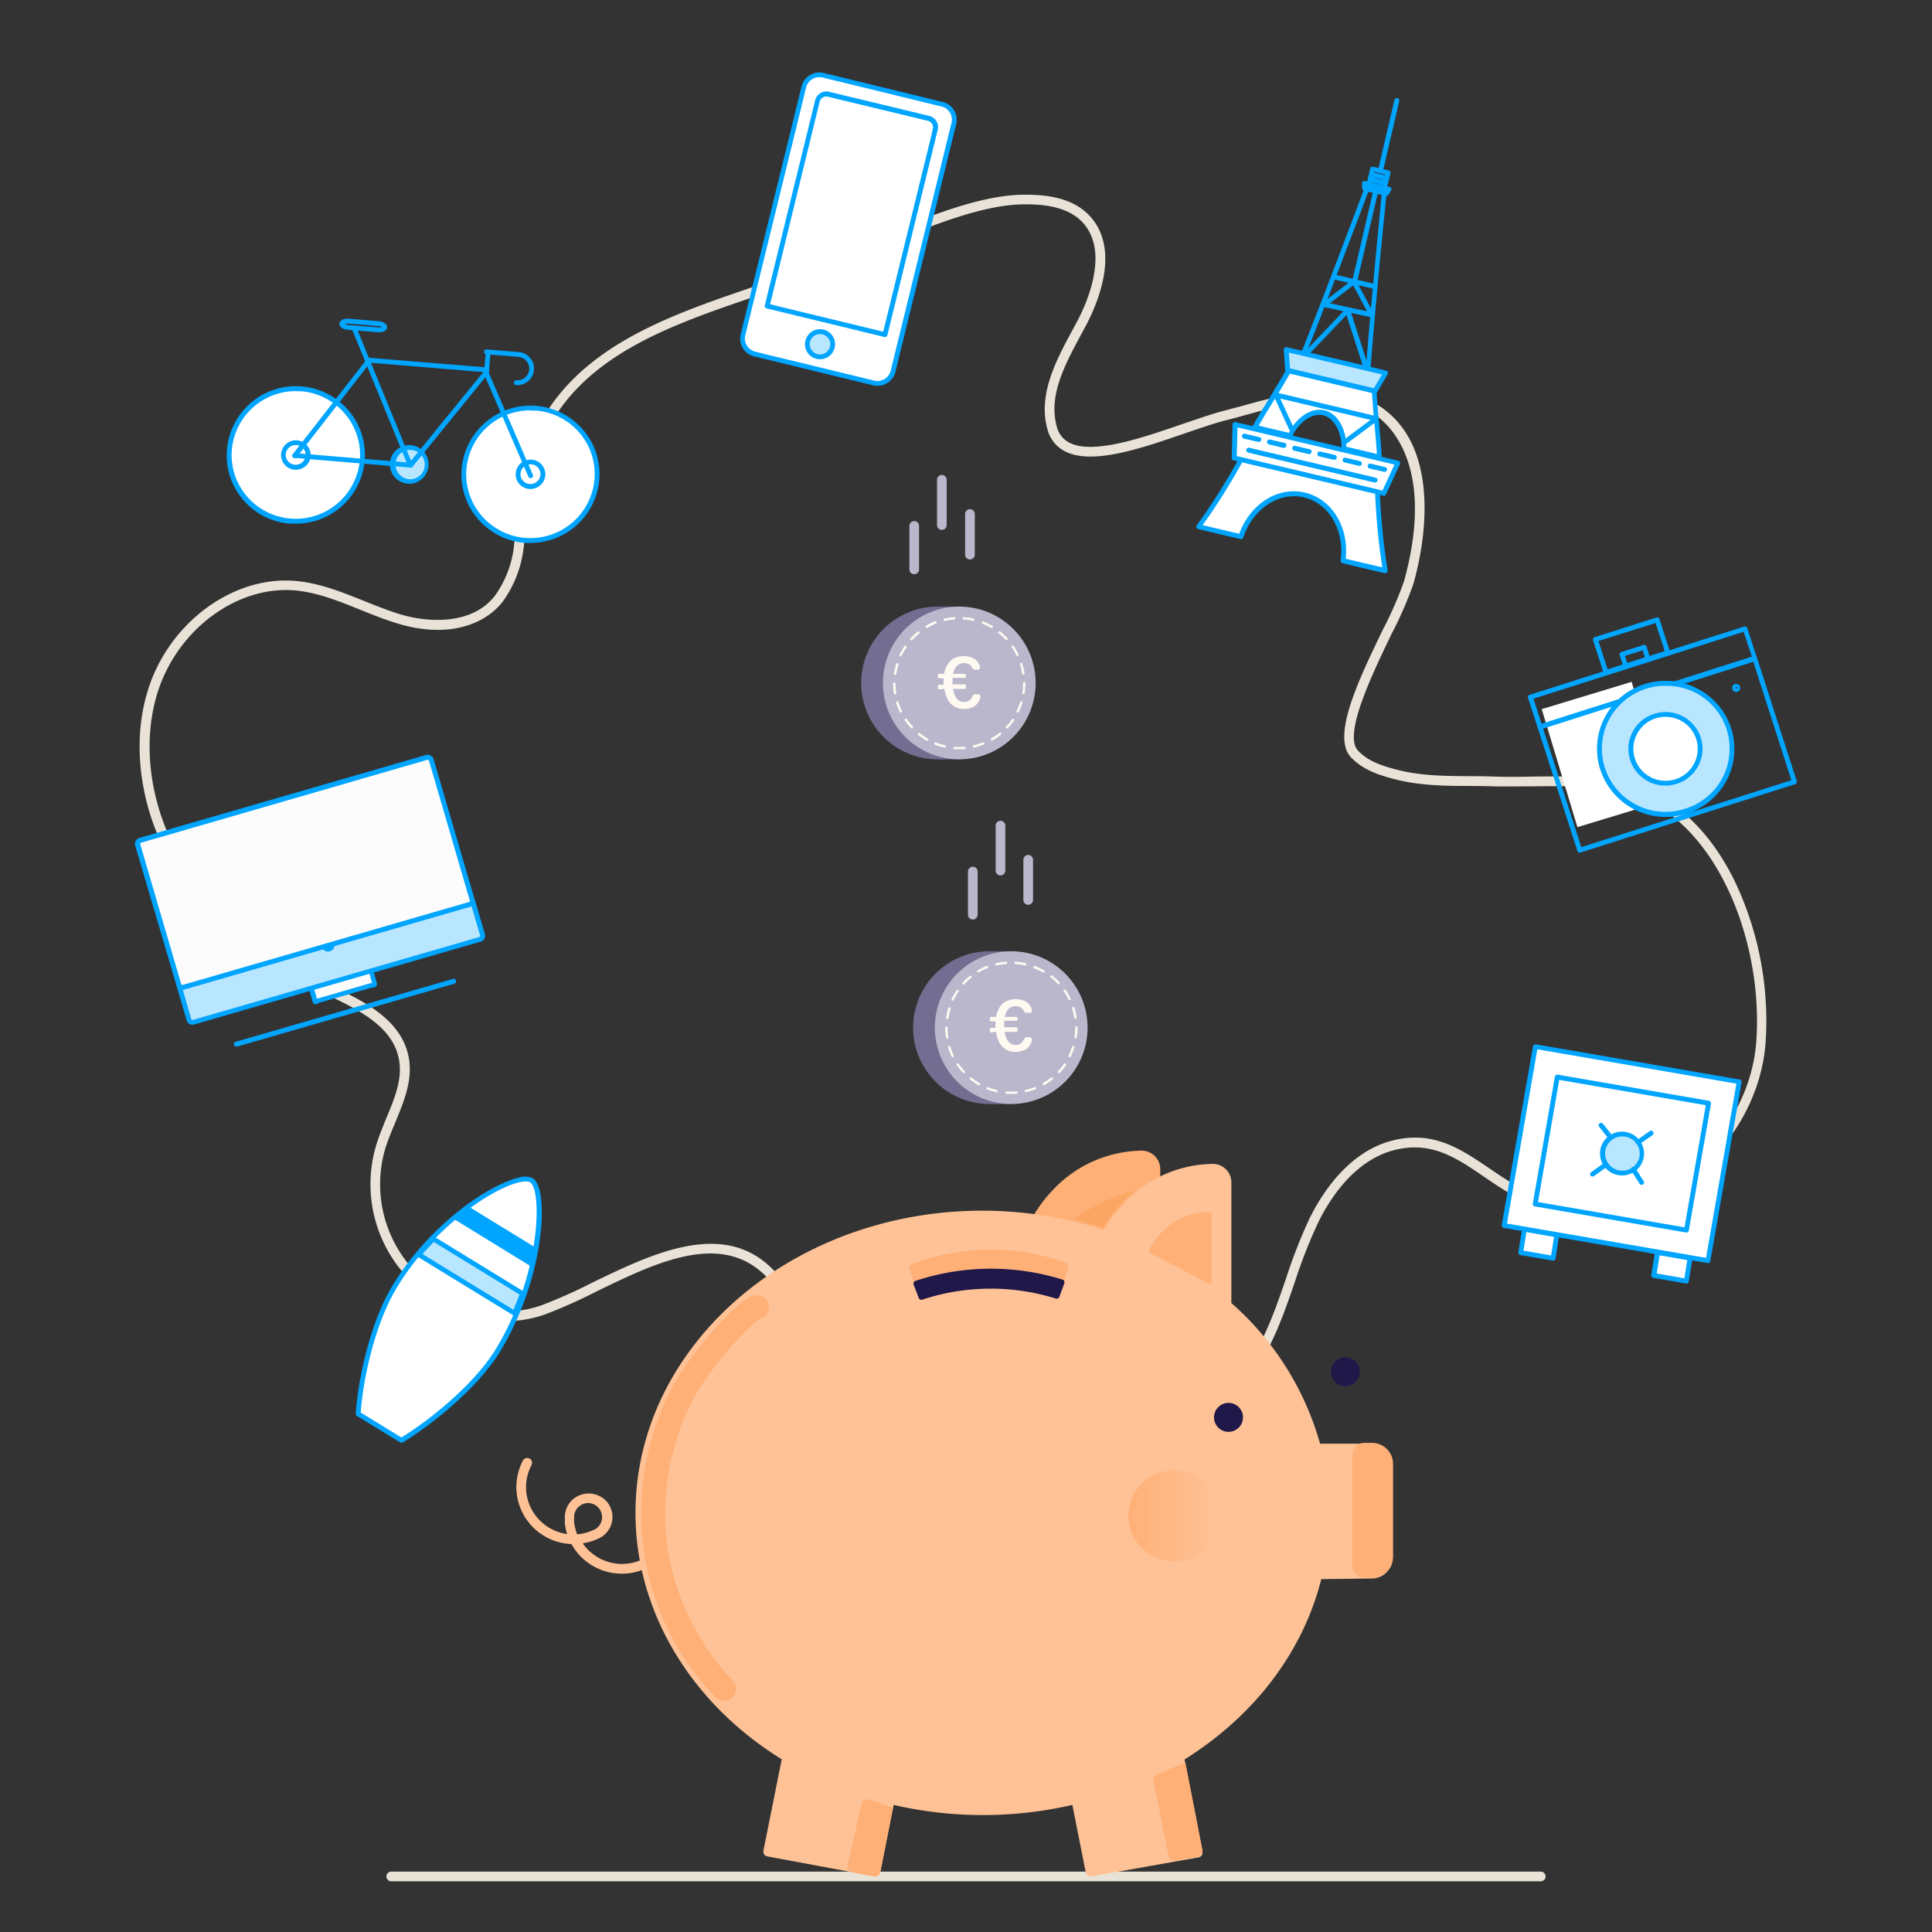 <svg xmlns="http://www.w3.org/2000/svg" xmlns:xlink="http://www.w3.org/1999/xlink" viewBox="0 0 400 400"><rect x="0" y="0" width="400" height="400" fill="#333333" stroke="none"/><defs><style>.cls-1,.cls-2{fill:none;}.cls-2,.cls-3,.cls-4{clip-rule:evenodd;}.cls-3,.cls-49,.cls-52{fill:#fca664;}.cls-4,.cls-54,.cls-7{fill:#ffddba;}.cls-5{clip-path:url(#clip-path);}.cls-6{clip-path:url(#clip-path-2);}.cls-8{fill:#e9e3d7;}.cls-9{fill:#ffb077;}.cls-10{fill:#ffc296;}.cls-11{fill:#bab7cc;}.cls-12{fill:#fff;}.cls-13{fill:#00a5ff;}.cls-14{fill:#b9e6ff;}.cls-15{fill:#fcfcfc;}.cls-16{fill:#736d91;}.cls-17{fill:#fefaf2;}.cls-18{fill:#201849;}.cls-19{clip-path:url(#clip-path-3);}.cls-20{fill:#ffb178;}.cls-21{fill:#ffb179;}.cls-22{fill:#ffb27a;}.cls-23{fill:#ffb27b;}.cls-24{fill:#ffb37c;}.cls-25{fill:#ffb47d;}.cls-26{fill:#ffb47e;}.cls-27{fill:#ffb57f;}.cls-28{fill:#ffb580;}.cls-29{fill:#ffb681;}.cls-30{fill:#ffb782;}.cls-31{fill:#ffb783;}.cls-32{fill:#ffb884;}.cls-33{fill:#ffb885;}.cls-34{fill:#ffb987;}.cls-35{fill:#ffba88;}.cls-36{fill:#ffba89;}.cls-37{fill:#ffbb8a;}.cls-38{fill:#ffbb8b;}.cls-39{fill:#ffbc8c;}.cls-40{fill:#ffbd8d;}.cls-41{fill:#ffbd8e;}.cls-42{fill:#ffbe8f;}.cls-43{fill:#ffbe90;}.cls-44{fill:#ffbf91;}.cls-45{fill:#ffc092;}.cls-46{fill:#ffc093;}.cls-47{fill:#ffc194;}.cls-48{fill:#ffc195;}.cls-50{clip-path:url(#clip-path-4);}.cls-51{clip-path:url(#clip-path-5);}.cls-52,.cls-54{fill-rule:evenodd;}.cls-53{clip-path:url(#clip-path-6);}.cls-55{clip-path:url(#clip-path-7);}</style><clipPath id="clip-path"><ellipse class="cls-1" cx="156.79" cy="309.79" rx="4.8" ry="4.8" transform="translate(-171.19 195.86) rotate(-44)"/></clipPath><clipPath id="clip-path-2"><rect class="cls-1" x="-909" y="-2307" width="1440" height="5185"/></clipPath><clipPath id="clip-path-3"><ellipse class="cls-1" cx="243.06" cy="313.83" rx="9.44" ry="9.46"/></clipPath><clipPath id="clip-path-4"><path class="cls-2" d="M959.25,618.69a4.71,4.71,0,0,1,6.47,1.49l60.47,96.63a4.67,4.67,0,0,1-1.5,6.45l-58.55,36.38a4.71,4.71,0,0,1-6.47-1.49L899.2,661.52a4.67,4.67,0,0,1,1.5-6.45Z"/></clipPath><clipPath id="clip-path-5"><path class="cls-2" d="M948,639.1a2.69,2.69,0,0,1,3.7.85l6,9.63a2.67,2.67,0,0,1-.86,3.68L949.17,658a2.69,2.69,0,0,1-3.7-.85l-6-9.63a2.67,2.67,0,0,1,.86-3.68Z"/></clipPath><clipPath id="clip-path-6"><path class="cls-3" d="M964.34,741.38A8.48,8.48,0,1,1,967,729.74a8.49,8.49,0,0,1-2.67,11.64"/></clipPath><clipPath id="clip-path-7"><path class="cls-4" d="M973,739.39a8.5,8.5,0,0,0-4.88-3.67,8.66,8.66,0,0,0-1.21-.25l.91,1.45a8.62,8.62,0,0,1-.42,1l-1.6-2.55a8.48,8.48,0,0,0-1,.06l2.11,3.38a8.35,8.35,0,0,1-.57.78l-2.49-4a8.36,8.36,0,0,0-.89.26l2.76,4.4a8.46,8.46,0,0,1-3.93,2.15l-2.49-4a8.43,8.43,0,0,0-.57.78l2.11,3.38a8.46,8.46,0,0,1-1,.06l-1.59-2.55a8.49,8.49,0,0,0-.42,1l.91,1.45a8.52,8.52,0,0,1-1.21-.25,8.46,8.46,0,1,0,15.5-2.93"/></clipPath></defs><title>imposta_obiettivi</title><g id="controllo_spese"><g class="cls-5"><g class="cls-6"><rect class="cls-7" x="146.99" y="299.98" width="19.59" height="19.61" transform="translate(-171.19 195.86) rotate(-44)"/></g></g></g><g id="imposta_obiettivi"><path class="cls-8" d="M319,389.5H81a1,1,0,0,1,0-2H319a1,1,0,1,1,0,2Z"/><path class="cls-9" d="M218.31,247.42q-.41.44-.8.91l-.3.37,1.68-1.88.16-.16a24.69,24.69,0,0,1,17.46-7.5,2.84,2.84,0,0,1,2.71,3v25.26L214.3,253.09a27.84,27.84,0,0,1,2.31-3.61q.29-.4.6-.79"/><path class="cls-9" d="M239.22,268.38a1,1,0,0,1-.5-.13L213.8,254a1,1,0,0,1-.38-1.34,29.18,29.18,0,0,1,2.39-3.73c.2-.27.41-.54.62-.81h0l.31-.37c.27-.32.55-.64.84-.95l.15-.13.56-.61a25.62,25.62,0,0,1,18.22-7.83,3.85,3.85,0,0,1,3.71,4v25.26a1,1,0,0,1-1,1Zm-23.57-15.66,22.57,12.93V242.12a1.85,1.85,0,0,0-1.71-2,23.59,23.59,0,0,0-16.75,7.2l-.17.16L218,249.34q-.29.36-.56.73A27.67,27.67,0,0,0,215.65,252.71Z"/><path class="cls-10" d="M128.74,325.81a11.88,11.88,0,0,1-9.57-4.8,11.59,11.59,0,0,1-.85-1.33,11.88,11.88,0,0,1-9.1-4.8,11.77,11.77,0,0,1-.95-12.49,1,1,0,0,1,1.77.94,9.77,9.77,0,0,0,.79,10.37,9.88,9.88,0,0,0,6.59,3.91,11.72,11.72,0,0,1-.47-2.17c0-.14,0-.29,0-.44,0-.31,0-.6,0-.9,0,0,0-.15,0-.17a4.85,4.85,0,0,1,2-3.77,5,5,0,0,1,6.89,1,4.89,4.89,0,0,1-1.05,6.87l-.16.12-.12.08a10.58,10.58,0,0,1-1.4.65l-.67.23a12.08,12.08,0,0,1-1.79.42l.19.27a9.92,9.92,0,0,0,13.8,2.09,1,1,0,0,1,1.18,1.61A11.85,11.85,0,0,1,128.74,325.81Zm-6.95-14.62a2.93,2.93,0,0,0-1.74.57,2.89,2.89,0,0,0-1.19,2.25s0,.12,0,.14c0,.17,0,.41,0,.65s0,.25,0,.38a9.77,9.77,0,0,0,.64,2.48,9.93,9.93,0,0,0,2.2-.43l.56-.2a8.59,8.59,0,0,0,1.08-.49l.11-.08a2.89,2.89,0,0,0,.64-4.07A2.94,2.94,0,0,0,121.79,311.18Z"/><path class="cls-8" d="M206.83,315.9c-16.87,0-34.73-8.51-39.47-25.25a62.91,62.91,0,0,1-1.57-8.43c-.62-4.44-1.21-8.64-3.18-12.36-9.1-17.12-25-9.34-39.11-2.48a106.56,106.56,0,0,1-10.64,4.75c-9.32,3.28-19.81.78-27.36-6.51a28.13,28.13,0,0,1-7.55-28.72h0c.56-1.8,1.31-3.6,2-5.33,1.76-4.2,3.42-8.16,2.64-12.28-1.3-6.93-8.74-10.43-15.3-13.52l-.55-.26c-13.36-6.3-23.46-14.64-30-24.81-7.7-12-9.92-26.83-5.79-38.8,4.66-13.49,17.71-22.79,30.37-21.61,4.9.45,9.51,2.31,14,4.11,2.51,1,5.11,2.06,7.7,2.83,6.33,1.88,15.27,1.92,19.63-4.14a21.88,21.88,0,0,0,3.9-12.53c0-34.32,26.12-43.22,49.16-51.08,3.23-1.1,6.56-2.24,9.71-3.41,3.45-1.28,7.48-3,11.75-4.9,11.49-5,24.51-10.68,34.4-10.85,4.27-.07,10.37.31,14.14,4.49,6.34,7,1.47,18.19-.92,22.67l-.89,1.66c-3.39,6.27-6.89,12.74-5.11,19.16a5.08,5.08,0,0,0,2.58,3.34c4.88,2.56,15.17-1,23.44-3.85,3-1,5.79-2,8.13-2.62,1.24-.33,2.5-.68,3.77-1,9.76-2.71,20.82-5.78,29.38.23,4.92,3.45,7.82,9,8.62,16.46s-.68,15-2.07,20a78,78,0,0,1-4.5,10.32c-4,8.32-10.09,20.88-7,24.2,2,2.15,4.85,3.18,8.49,4.08,4.74,1.17,9.49,1.2,14.52,1.24,1.68,0,3.36,0,5,.08,2.78.09,5.63.06,8.38,0,5.83-.06,11.85-.13,17.72,1,9.67,1.78,18.1,9,23.72,20.27a67.21,67.21,0,0,1,6.59,33.63c-.79,11.43-7.23,22.42-17.22,29.41-8.7,6.08-18.85,8.08-27.87,5.48-5.21-1.5-9.26-4.25-13.18-6.91-5.83-4-10.87-7.38-18.32-5.62-8.49,2-13.68,10.23-16,14.95a105.74,105.74,0,0,0-4.91,12.5c-1.11,3.22-2.26,6.56-3.63,9.75-8.79,20.48-27.43,35.74-48.62,39.84A47.61,47.61,0,0,1,206.83,315.9Zm-59.65-58.38c6.6,0,12.67,2.91,17.19,11.41,2.14,4,2.78,8.6,3.4,13a61.61,61.61,0,0,0,1.51,8.16c5.29,18.69,28.09,26.48,46.19,23,20.56-4,38.63-18.79,47.17-38.67,1.34-3.12,2.48-6.42,3.58-9.61a107.43,107.43,0,0,1,5-12.74c2.5-5,8.07-13.81,17.35-16,8.31-2,13.94,1.86,19.91,5.91,3.79,2.57,7.7,5.23,12.61,6.64,8.43,2.43,18,.54,26.17-5.2,9.5-6.65,15.62-17.08,16.37-27.91,1.54-22.18-9.62-48.28-28.67-51.79-5.68-1-11.6-1-17.33-.92-2.77,0-5.64.06-8.46,0-1.67-.06-3.33-.07-5-.08-4.93,0-10-.07-15-1.29-3.45-.85-7-2-9.47-4.65-4.06-4.32,1.61-16.08,6.62-26.44a77.72,77.72,0,0,0,4.37-10c6.49-23.51-2.77-32.19-5.77-34.29-7.79-5.46-17.91-2.65-27.7.06-1.28.35-2.54.71-3.79,1-2.26.6-5,1.56-8,2.57-9.08,3.14-19.37,6.7-25,3.73a7.07,7.07,0,0,1-3.58-4.58c-2-7.19,1.87-14.34,5.28-20.65l.89-1.65c1.71-3.21,6.85-14.15,1.21-20.39-3.23-3.57-8.76-3.9-12.62-3.83C202.11,42.5,189.29,48.09,178,53c-4.29,1.87-8.35,3.64-11.85,4.94-3.17,1.18-6.52,2.32-9.76,3.42-23.5,8-47.81,16.31-47.81,49.19a23.91,23.91,0,0,1-4.27,13.7c-3.25,4.52-10.7,8.19-21.82,4.89-2.69-.8-5.33-1.86-7.88-2.89-4.52-1.82-8.8-3.55-13.4-4-11.78-1.09-23.93,7.63-28.3,20.27-3.93,11.4-1.8,25.6,5.58,37.06,6.34,9.85,16.15,17.95,29.17,24.08l.55.26c6.65,3.13,14.92,7,16.41,15,.88,4.7-1,9.13-2.76,13.42-.71,1.69-1.44,3.44-2,5.15h0a26.14,26.14,0,0,0,7,26.68c7,6.76,16.7,9.08,25.31,6.06a105,105,0,0,0,10.42-4.66C130.38,261.81,139.17,257.52,147.19,257.52Z"/><path class="cls-11" d="M201.41,190.38a1,1,0,0,1-1-1v-8.93a1,1,0,1,1,2,0v8.93A1,1,0,0,1,201.41,190.38Z"/><path class="cls-11" d="M207.14,181.25a1,1,0,0,1-1-1v-9.31a1,1,0,0,1,2,0v9.31A1,1,0,0,1,207.14,181.25Z"/><path class="cls-11" d="M212.88,187.33a1,1,0,0,1-1-1V178a1,1,0,0,1,2,0v8.36A1,1,0,0,1,212.88,187.33Z"/><polygon class="cls-12" points="321.56 260.48 314.85 259.32 315.62 254.48 322.32 255.63 321.56 260.48"/><path class="cls-13" d="M321.56,261h-.08l-6.71-1.16a.5.5,0,0,1-.41-.57l.77-4.84a.5.5,0,0,1,.58-.42l6.71,1.16a.5.5,0,0,1,.41.57l-.77,4.84a.5.5,0,0,1-.49.42Zm-6.14-2.07,5.72,1,.61-3.85-5.72-1Z"/><polygon class="cls-12" points="349.11 265.23 342.4 264.07 343.17 259.32 349.88 260.48 349.11 265.23"/><path class="cls-13" d="M349.11,265.73H349l-6.71-1.16a.5.5,0,0,1-.41-.57l.77-4.75a.5.5,0,0,1,.2-.33.51.51,0,0,1,.38-.09L350,260a.5.5,0,0,1,.41.57l-.77,4.75a.5.5,0,0,1-.2.33A.51.51,0,0,1,349.11,265.73ZM343,263.66l5.73,1,.61-3.77-5.73-1Z"/><polygon class="cls-12" points="311.46 253.72 317.93 216.67 360.13 223.96 353.67 261.01 311.46 253.72"/><path class="cls-13" d="M353.67,261.51h-.09l-42.21-7.28A.51.51,0,0,1,311,254a.5.5,0,0,1-.08-.37l6.47-37a.5.5,0,0,1,.58-.41l42.21,7.28a.51.51,0,0,1,.32.21.5.5,0,0,1,.08.37l-6.47,37A.5.5,0,0,1,353.67,261.51ZM312,253.32l41.22,7.11,6.29-36.07-41.22-7.11Z"/><polygon class="cls-12" points="349.17 254.68 317.84 249.28 322.42 223 353.76 228.4 349.17 254.68"/><path class="cls-13" d="M349.17,255.18h-.09l-31.33-5.41a.51.51,0,0,1-.32-.21.5.5,0,0,1-.08-.37l4.58-26.28a.5.5,0,0,1,.58-.41l31.33,5.41a.51.51,0,0,1,.32.21.5.5,0,0,1,.08.37l-4.59,26.28A.5.5,0,0,1,349.17,255.18Zm-30.75-6.31,30.34,5.24,4.41-25.29-30.35-5.24Z"/><path class="cls-14" d="M338.16,242.12a4.08,4.08,0,0,1-5.66-1,4,4,0,0,1,1-5.62,4.08,4.08,0,0,1,5.66,1A4,4,0,0,1,338.16,242.12Z"/><path class="cls-13" d="M335.83,243.36a4.56,4.56,0,0,1-3.73-1.92,4.52,4.52,0,0,1,1.1-6.32,4.58,4.58,0,0,1,6.35,1.1,4.52,4.52,0,0,1-1.1,6.32A4.56,4.56,0,0,1,335.83,243.36Zm0-8.07a3.55,3.55,0,0,0-2,.64,3.52,3.52,0,0,0-.86,4.93,3.58,3.58,0,0,0,5,.86,3.52,3.52,0,0,0,.86-4.93A3.57,3.57,0,0,0,335.82,235.29Z"/><line class="cls-14" x1="332.5" y1="241.15" x2="329.72" y2="243.1"/><path class="cls-13" d="M329.72,243.6a.5.5,0,0,1-.29-.91l2.79-2a.5.5,0,0,1,.57.82l-2.79,2A.5.5,0,0,1,329.72,243.6Z"/><line class="cls-14" x1="341.88" y1="234.58" x2="339.14" y2="236.5"/><path class="cls-13" d="M339.14,237a.5.5,0,0,1-.29-.91l2.74-1.92a.5.5,0,0,1,.57.82l-2.74,1.92A.5.5,0,0,1,339.14,237Z"/><line class="cls-14" x1="331.52" y1="233.01" x2="333.48" y2="235.52"/><path class="cls-13" d="M333.48,236a.5.5,0,0,1-.39-.19l-2-2.52a.5.5,0,1,1,.79-.62l2,2.52a.5.5,0,0,1-.39.81Z"/><line class="cls-14" x1="338.16" y1="242.12" x2="339.88" y2="244.81"/><path class="cls-13" d="M339.88,245.31a.5.5,0,0,1-.42-.23l-1.72-2.69a.5.5,0,1,1,.84-.54l1.72,2.69a.5.5,0,0,1-.42.77Z"/><path class="cls-12" d="M158.18,73.78l19.2,4.66,3.5.85a3.32,3.32,0,0,0,4-2.42l.77-3.15,10.89-44.37.93-3.79a3.3,3.3,0,0,0-2.44-4L192.7,21l-20.06-4.87-2.19-.53a3.32,3.32,0,0,0-4,2.42l-.88,3.58-11,45-.67,2.72a3.3,3.3,0,0,0,2.44,4Z"/><path class="cls-13" d="M181.67,79.88a3.82,3.82,0,0,1-.91-.11l-22.7-5.51h0l-1.91-.46a3.8,3.8,0,0,1-2.8-4.59l12.6-51.31a3.82,3.82,0,0,1,4.61-2.79l24.61,6a3.8,3.8,0,0,1,2.8,4.59L185.38,77A3.82,3.82,0,0,1,181.67,79.88ZM158.3,73.29,181,78.8a2.82,2.82,0,0,0,3.41-2.06L197,25.43a2.77,2.77,0,0,0-.33-2.11,2.8,2.8,0,0,0-1.75-1.27l-24.61-6a2.82,2.82,0,0,0-3.41,2.06l-12.6,51.31a2.77,2.77,0,0,0,.33,2.11,2.8,2.8,0,0,0,1.74,1.27Z"/><path class="cls-14" d="M172.32,71.89a2.62,2.62,0,1,1-1.93-3.15A2.62,2.62,0,0,1,172.32,71.89Z"/><path class="cls-13" d="M169.77,74.38a3.14,3.14,0,0,1-.74-.09A3.11,3.11,0,1,1,172.8,72h0A3.12,3.12,0,0,1,169.77,74.38Zm0-5.22a2.12,2.12,0,0,0-2.06,1.61,2.08,2.08,0,0,0,.25,1.59,2.13,2.13,0,0,0,3.88-.59h0a2.08,2.08,0,0,0-.24-1.59,2.13,2.13,0,0,0-1.82-1Z"/><path class="cls-12" d="M193.43,27.7v.11L183.23,69.27l-24.4-5.92,10.08-41.08.34-1.37a1.9,1.9,0,0,1,2.29-1.4l1.48.36,18.33,4.45.92.22a1.89,1.89,0,0,1,1.38,2.29Z"/><path class="cls-13" d="M183.23,69.77h-.12l-24.4-5.92a.5.5,0,0,1-.37-.6l10.42-42.44A2.4,2.4,0,0,1,171.66,19l20.73,5a2.36,2.36,0,0,1,1.47,1.07,2.39,2.39,0,0,1,.28,1.82L183.72,69.39A.5.5,0,0,1,183.23,69.77ZM159.44,63l23.42,5.68,10.06-41,0-.11.21-.87a1.39,1.39,0,0,0-.16-1.06,1.36,1.36,0,0,0-.85-.62l-20.73-5a1.4,1.4,0,0,0-1.68,1Z"/><path class="cls-13" d="M283.29,77h-.12l-13.46-3.18a.5.5,0,0,1-.35-.67c3.85-9.64,7.69-19.77,10.77-27.92,1.33-3.53,2.53-6.68,3.51-9.24a.5.5,0,0,1,.58-.31l2.76.65a.5.5,0,0,1,.38.53c-.25,2.83-.59,6.32-1,10.24-.82,8.57-1.84,19.24-2.63,29.45a.5.5,0,0,1-.5.46Zm-12.78-4,12.32,2.92c.78-10,1.78-20.48,2.58-28.89.36-3.72.67-7,.92-9.8l-1.91-.45c-1,2.48-2.09,5.49-3.35,8.83C278,53.59,274.3,63.51,270.51,73Z"/><path class="cls-12" d="M286.81,118.18l-8.75-2.07c.88-6.4-2.49-12.34-8-13.63S259,105,256.93,111.1L248.19,109a126.19,126.19,0,0,0,8.91-14.16l28.07,6.65A136.86,136.86,0,0,0,286.81,118.18Z"/><path class="cls-13" d="M286.81,118.68h-.12l-8.75-2.07a.5.5,0,0,1-.38-.55c.86-6.23-2.4-11.85-7.58-13.08s-10.59,2.34-12.57,8.3a.5.5,0,0,1-.59.33l-8.75-2.07a.5.5,0,0,1-.29-.79,127.26,127.26,0,0,0,8.87-14.1.5.5,0,0,1,.55-.24L285.28,101a.5.5,0,0,1,.38.46,138.39,138.39,0,0,0,1.63,16.6.5.5,0,0,1-.49.59Zm-8.2-3,7.58,1.79a142.08,142.08,0,0,1-1.5-15.6l-27.34-6.47A131.14,131.14,0,0,1,249,108.72l7.57,1.79c2.26-6.19,8-9.85,13.6-8.53S279.33,109.16,278.61,115.72Z"/><path class="cls-12" d="M284.53,81c.21,4.4.87,9.58,1.06,13.65l-7.38-1.75c.21-3-1.37-6.74-4.16-7.4s-5.84,1.94-7,4.76l-7.3-1.73c1.94-3.5,4.76-7.75,6.88-11.54.06-.11.12-.07.18-.18l1.31.29,15,3.55Z"/><path class="cls-13" d="M285.6,95.13h-.12l-7.38-1.75a.5.5,0,0,1-.38-.52c.19-2.84-1.28-6.29-3.78-6.88s-5.34,1.83-6.42,4.46a.5.5,0,0,1-.58.3L259.65,89a.5.5,0,0,1-.34-.28.5.5,0,0,1,0-.44c1-1.75,2.14-3.65,3.37-5.66s2.45-4,3.51-5.88a.7.7,0,0,1,.23-.25.51.51,0,0,1,.5-.18l1.31.29,16.41,3.9A.5.5,0,0,1,285,81c.11,2.22.33,4.66.55,7s.42,4.62.52,6.64a.5.5,0,0,1-.5.52Zm-6.86-2.64,6.33,1.5c-.1-1.82-.29-3.83-.48-5.93s-.42-4.55-.53-6.69l-1-.25-16-3.78c-1.05,1.88-2.27,3.87-3.46,5.79s-2.13,3.48-3,5l6.25,1.48c1.34-2.85,4.44-5.37,7.4-4.66S278.79,89.34,278.73,92.49Z"/><polygon class="cls-14" points="286.91 77.21 284.7 80.96 266.61 76.68 266.29 72.33 286.91 77.21"/><path class="cls-13" d="M284.7,81.46h-.12l-18.1-4.28a.5.5,0,0,1-.38-.45l-.32-4.35A.5.5,0,0,1,266,72a.49.49,0,0,1,.44-.11L287,76.73a.5.5,0,0,1,.32.74l-2.21,3.75A.5.5,0,0,1,284.7,81.46Zm-17.62-5.19,17.38,4.11,1.68-2.85L266.84,73Z"/><polygon class="cls-12" points="287.59 39.14 287.04 40.06 282.59 39.01 282.51 37.94 287.59 39.14"/><path class="cls-13" d="M287,40.56h-.12l-4.46-1.05a.5.5,0,0,1-.38-.45L282,38a.5.5,0,0,1,.17-.42.49.49,0,0,1,.44-.11l5.08,1.2a.5.5,0,0,1,.32.74l-.54.92A.5.5,0,0,1,287,40.56Zm-4-2,3.74.89v0l-3.75-.89Z"/><path class="cls-13" d="M286.89,38.43h-.12l-3.23-.76a.5.5,0,0,1-.37-.6l.51-2.17a.5.5,0,0,1,.22-.31.5.5,0,0,1,.38-.06l3.23.76a.5.5,0,0,1,.37.6L287.38,38a.5.5,0,0,1-.49.39Zm-2.63-1.64,2.25.53.28-1.2-2.25-.53Z"/><path class="cls-13" d="M285.87,35.5h-.11a.5.5,0,0,1-.37-.6l3.31-14.2a.5.5,0,0,1,1,.23l-3.31,14.2A.5.5,0,0,1,285.87,35.5Z"/><path class="cls-13" d="M284.6,59.81h-.12l-8.19-1.94a.5.5,0,1,1,.23-1l8.19,1.94a.5.5,0,0,1-.12,1Z"/><path class="cls-13" d="M284,65.68h-.11l-9.84-2.13a.5.5,0,0,1,.21-1l9.84,2.13a.5.5,0,0,1-.1,1Z"/><path class="cls-13" d="M270.92,73.23a.5.5,0,0,1-.36-.84l8-8.39a.5.5,0,0,1,.72.69l-8,8.39A.5.5,0,0,1,270.92,73.23Z"/><path class="cls-13" d="M282.7,76.25a.5.5,0,0,1-.48-.35l-3.7-11.47a.5.5,0,1,1,1-.31l3.7,11.47a.5.5,0,0,1-.32.63Z"/><path class="cls-13" d="M284,65.68a.5.5,0,0,1-.44-.26l-3.64-6.78a.5.5,0,1,1,.88-.47l3.64,6.78a.5.5,0,0,1-.44.74Z"/><path class="cls-13" d="M274.17,63.55a.5.5,0,0,1-.3-.9l6-4.61a.5.5,0,0,1,.61.79l-6,4.61A.5.5,0,0,1,274.17,63.55Z"/><path class="cls-13" d="M284.6,87.11h-.12l-20.21-4.78a.5.5,0,1,1,.23-1l20.21,4.78a.5.5,0,0,1-.12,1Z"/><path class="cls-13" d="M278.6,91.89a.5.5,0,0,1-.3-.9l6-4.46a.5.5,0,0,1,.6.8l-6,4.46A.5.5,0,0,1,278.6,91.89Z"/><path class="cls-13" d="M267.37,89.24a.5.5,0,0,1-.45-.29l-3.29-7.15a.5.5,0,1,1,.91-.42l3.29,7.15a.5.5,0,0,1-.45.71Z"/><polygon class="cls-12" points="289.42 95.84 286.51 102.14 255.54 94.81 255.72 87.86 289.42 95.84"/><path class="cls-13" d="M286.51,102.64h-.12l-31-7.33a.5.5,0,0,1-.38-.5l.18-6.95a.5.5,0,0,1,.2-.38.49.49,0,0,1,.42-.09l33.7,8a.5.5,0,0,1,.34.7l-2.91,6.3A.5.5,0,0,1,286.51,102.64Zm-30.45-8.22,30.17,7.14,2.48-5.38-32.5-7.69Z"/><path class="cls-13" d="M284.66,99.89h-.12l-26.11-6.18a.5.5,0,1,1,.23-1l26.11,6.18a.5.5,0,0,1-.12,1Z"/><path class="cls-13" d="M260.57,91.49h-.11l-2.93-.69a.5.5,0,0,1,.23-1l2.93.69a.5.5,0,0,1-.11,1Z"/><path class="cls-13" d="M265.79,92.73h-.12L262.73,92a.5.5,0,0,1,.23-1l2.94.69a.5.5,0,0,1-.12,1Z"/><path class="cls-13" d="M271,94h-.12l-2.94-.69a.5.5,0,0,1,.23-1l2.94.69a.5.5,0,0,1-.12,1Z"/><path class="cls-13" d="M276.21,95.19h-.12l-2.94-.7a.5.5,0,1,1,.23-1l2.94.7a.5.5,0,0,1-.12,1Z"/><path class="cls-13" d="M281.41,96.43h-.12l-2.93-.69a.5.5,0,0,1-.37-.6.49.49,0,0,1,.6-.37l2.93.69a.5.5,0,0,1-.12,1Z"/><path class="cls-13" d="M286.62,97.66h-.12L283.57,97a.5.5,0,0,1,.23-1l2.93.7a.5.5,0,0,1-.12,1Z"/><path class="cls-13" d="M280.46,58.7h-.11a.5.5,0,0,1-.37-.6l4.39-18.82a.5.5,0,0,1,1,.23l-4.39,18.82A.5.5,0,0,1,280.46,58.7Z"/><ellipse class="cls-14" cx="84.88" cy="96.14" rx="3.51" ry="3.53" transform="translate(-17.87 172.89) rotate(-85.31)"/><path class="cls-13" d="M84.89,100.15h-.33a4,4,0,1,1,.33,0Zm0-7a3,3,0,0,0-3,2.76,3,3,0,0,0,.7,2.19,3,3,0,0,0,5.34-1.69h0a3,3,0,0,0-.7-2.18,3,3,0,0,0-2.07-1.06Z"/><path class="cls-12" d="M123.58,99.31A13.8,13.8,0,1,1,111,84.51,13.77,13.77,0,0,1,123.58,99.31Z"/><path class="cls-13" d="M109.84,112.4q-.59,0-1.19,0a14.23,14.23,0,0,1-9.73-5A14.07,14.07,0,0,1,95.58,97a14.32,14.32,0,0,1,25.15-8,14.07,14.07,0,0,1,3.34,10.36h0A14.28,14.28,0,0,1,109.84,112.4Zm0-27.44A13.28,13.28,0,0,0,96.57,97.1a13.08,13.08,0,0,0,3.11,9.63,13.32,13.32,0,0,0,23.4-7.46A13.08,13.08,0,0,0,120,89.64,13.24,13.24,0,0,0,110.92,85C110.55,85,110.18,85,109.82,85Zm13.76,14.35h0Z"/><path class="cls-12" d="M75,95.33a13.8,13.8,0,1,1-12.62-14.8A13.77,13.77,0,0,1,75,95.33Z"/><path class="cls-13" d="M61.23,108.42q-.59,0-1.19,0a14.22,14.22,0,0,1-9.76-5A14.07,14.07,0,0,1,47,93a14.32,14.32,0,0,1,25.18-8,14.07,14.07,0,0,1,3.32,10.33h0A14.28,14.28,0,0,1,61.23,108.42Zm0-27.44A13.28,13.28,0,0,0,48,93.11a13.08,13.08,0,0,0,3.08,9.6,13.32,13.32,0,0,0,23.42-7.43h0a13.08,13.08,0,0,0-3.08-9.6A13.23,13.23,0,0,0,62.31,81C61.94,81,61.57,81,61.21,81Z"/><path class="cls-13" d="M85,96.81h0l-24-2a.5.5,0,0,1-.46-.54.51.51,0,0,1,.54-.46l24,2a.5.5,0,0,1,0,1Z"/><path class="cls-13" d="M61,94.85a.5.5,0,0,1-.39-.81L76,74.28a.5.5,0,0,1,.79.61L61.44,94.65A.5.5,0,0,1,61,94.85Z"/><path class="cls-13" d="M100.73,77.08h0l-24.3-2a.5.5,0,0,1-.46-.54.51.51,0,0,1,.54-.46l24.3,2a.5.5,0,0,1,0,1Z"/><path class="cls-13" d="M85,96.81a.5.5,0,0,1-.39-.82l15.65-19.2a.5.5,0,0,1,.78.63L85.42,96.63A.5.5,0,0,1,85,96.81Z"/><path class="cls-13" d="M84.88,96.64a.5.5,0,0,1-.46-.31L73,68.47a.5.5,0,1,1,.92-.38L85.35,96a.5.5,0,0,1-.46.69Z"/><path class="cls-13" d="M61.22,97.25H61a3.05,3.05,0,0,1-2.09-1.07,3.06,3.06,0,1,1,5.4-1.72A3.06,3.06,0,0,1,61.22,97.25Zm0-5.1A2.06,2.06,0,0,0,59.16,94a2,2,0,0,0,.48,1.49,2.07,2.07,0,0,0,3.64-1.15,2,2,0,0,0-.48-1.49,2.06,2.06,0,0,0-1.41-.72Z"/><path class="cls-13" d="M109.86,99a.5.5,0,0,1-.46-.3l-9.18-21.24a.5.5,0,1,1,.92-.4l9.18,21.24a.5.5,0,0,1-.46.7Z"/><path class="cls-13" d="M100.67,77.72h0a.5.5,0,0,1-.46-.54l.33-3.92a.52.52,0,0,1,.54-.46.5.5,0,0,1,.46.54l-.33,3.92A.5.5,0,0,1,100.67,77.72Z"/><path class="cls-13" d="M109.83,101.24h-.25a3.05,3.05,0,0,1-2.09-1.07,3,3,0,0,1-.71-2.22,3.07,3.07,0,0,1,5.4-1.71,3,3,0,0,1,.71,2.22A3.07,3.07,0,0,1,109.83,101.24Zm0-5.1A2.06,2.06,0,0,0,107.77,98a2,2,0,0,0,.48,1.49,2.07,2.07,0,0,0,3.64-1.15h0a2,2,0,0,0-.48-1.49,2.05,2.05,0,0,0-1.41-.72Z"/><path class="cls-13" d="M78.53,68.79h-.27L72,68.27a2.23,2.23,0,0,1-1.5-.63.88.88,0,0,1-.22-.65c.05-.66.85-1.07,1.91-1l6.22.51c1,.09,1.77.63,1.72,1.28h0C80.12,68.39,79.45,68.79,78.53,68.79Zm-7.11-1.71a1.69,1.69,0,0,0,.7.2l6.22.51a1.68,1.68,0,0,0,.73-.08,1.68,1.68,0,0,0-.7-.2L72.15,67A1.68,1.68,0,0,0,71.43,67.08Zm8.25.68h0Z"/><path class="cls-13" d="M107.14,79.73h-.28a.5.5,0,0,1-.46-.54.51.51,0,0,1,.54-.46,2.44,2.44,0,0,0,2.63-2.22,2.4,2.4,0,0,0-.57-1.76,2.43,2.43,0,0,0-1.67-.86l-6.66-.55a.5.5,0,0,1-.46-.54.51.51,0,0,1,.54-.46l6.66.55a3.42,3.42,0,0,1,2.35,1.21,3.39,3.39,0,0,1,.8,2.49A3.44,3.44,0,0,1,107.14,79.73Z"/><path class="cls-15" d="M77.56,203.64c.12.4-.27.27-.68.39L66,207.19c-.4.12-.66.44-.78,0l-1.59-5.6a.75.75,0,0,1,.52-.93L75,197.53A.76.76,0,0,1,76,198Z"/><path class="cls-13" d="M65.37,207.92a.65.65,0,0,1-.26-.05.74.74,0,0,1-.4-.5l-1.59-5.6a1.25,1.25,0,0,1,.86-1.55L74.9,197a1.26,1.26,0,0,1,1.56.85L78,203.5a.74.74,0,0,1-.07.64.86.86,0,0,1-.69.33,1.44,1.44,0,0,0-.26,0l-10.92,3.16a1.47,1.47,0,0,0-.24.1A1.15,1.15,0,0,1,65.37,207.92ZM75.25,198h-.07l-10.92,3.16a.26.26,0,0,0-.15.12.25.25,0,0,0,0,.19l1.51,5.32.24-.09,10.92-3.16.25-.05-1.51-5.32A.25.25,0,0,0,75.25,198Zm1.83,5.78v0l.48-.15Z"/><path class="cls-14" d="M97.77,186.3l2.12,7.24a.75.75,0,0,1-.52.94L40.06,211.63a.76.76,0,0,1-.94-.51L37,203.88a.77.77,0,0,0,1,.51l59.29-17.16A.76.76,0,0,0,97.77,186.3Z"/><path class="cls-13" d="M39.85,212.16a1.26,1.26,0,0,1-1.21-.9L36.52,204h0a.5.5,0,0,1,1-.28h0a.27.27,0,0,0,.34.17L97.1,186.75a.28.28,0,0,0,.17-.13.24.24,0,0,0,0-.18h0a.5.5,0,1,1,1-.28h0l2.12,7.23a1.25,1.25,0,0,1-.86,1.56L40.2,212.11A1.28,1.28,0,0,1,39.85,212.16Zm-2-7.24L39.6,211a.26.26,0,0,0,.32.17L99.24,194a.25.25,0,0,0,.17-.31l-1.77-6.06a1.32,1.32,0,0,1-.26.1L38.1,204.87Z"/><ellipse class="cls-13" cx="67.89" cy="195.64" rx="1.38" ry="1.37" transform="translate(-51.7 26.58) rotate(-16.14)"/><path class="cls-15" d="M89.3,157.35l8.47,28.94a.76.76,0,0,1-.53.94L38,204.39a.77.77,0,0,1-1-.51l-8.47-28.94a.76.76,0,0,1,0-.3.77.77,0,0,1,.55-.64l59.29-17.16a.78.78,0,0,1,.59.06l.13.08A.74.74,0,0,1,89.3,157.35Z"/><path class="cls-13" d="M37.74,204.92a1.26,1.26,0,0,1-1.21-.9L28,175.08a1.24,1.24,0,0,1,.11-1,1.27,1.27,0,0,1,.76-.6l59.29-17.16a1.29,1.29,0,0,1,1,.1l.18.12a1.27,1.27,0,0,1,.43.63h0l8.47,28.94a1.23,1.23,0,0,1-.1.95,1.28,1.28,0,0,1-.77.61L38.1,204.87A1.3,1.3,0,0,1,37.74,204.92Zm50.82-47.61h-.07L29.2,174.48a.27.27,0,0,0-.16.12c0,.13,0,.17,0,.2l8.47,28.94a.27.27,0,0,0,.34.17L97.1,186.75a.28.28,0,0,0,.17-.13.24.24,0,0,0,0-.18L88.82,157.5a.25.25,0,0,0-.08-.12A.38.38,0,0,0,88.56,157.31Z"/><path class="cls-13" d="M49,216.67a.5.5,0,0,1-.14-1l44.92-13a.5.5,0,0,1,.28,1l-44.92,13Z"/><path class="cls-12" d="M103.19,279.4c-4.58,7.6-14.28,15.33-20.09,18.8l-8.94-5.48c.4-6.65,2.88-18.57,7.5-26.24C91,251,107,242.54,110,244.37S112.51,263.92,103.19,279.4Z"/><path class="cls-13" d="M83.1,298.7a.5.5,0,0,1-.26-.07l-8.94-5.48a.5.5,0,0,1-.24-.46c.37-6.21,2.7-18.38,7.57-26.46,7.72-12.82,20.06-20.92,26-22.37a4.21,4.21,0,0,1,3.08.08c3.48,2.13,2.56,20.39-6.66,35.71h0c-4.74,7.87-14.72,15.66-20.27,19A.5.5,0,0,1,83.1,298.7Zm-8.42-6.25,8.42,5.16c5.51-3.35,15.09-10.89,19.66-18.48,9.34-15.52,9.44-32.84,7-34.34-.19-.12-.79-.34-2.32,0-5.75,1.4-17.77,9.34-25.35,21.91C77.38,274.55,75.1,286.26,74.68,292.46Zm28.52-13.06h0Z"/><polygon class="cls-13" points="109.86 261.56 94.22 251.98 96.55 250.14 110.65 258.77 109.86 261.56"/><path class="cls-13" d="M109.86,262.06a.5.5,0,0,1-.26-.07L94,252.4a.5.5,0,0,1,0-.82l2.34-1.84a.5.5,0,0,1,.57,0l14.1,8.64a.5.5,0,0,1,.22.56l-.79,2.79a.5.5,0,0,1-.3.33A.51.51,0,0,1,109.86,262.06ZM95.09,251.93l14.47,8.87.51-1.79-13.48-8.26Z"/><polygon class="cls-14" points="106.57 271.92 86.67 259.73 89.71 256.49 108.18 267.8 106.57 271.92"/><path class="cls-13" d="M106.57,272.42a.51.51,0,0,1-.26-.07L86.41,260.16a.5.5,0,0,1-.1-.77l3-3.25a.5.5,0,0,1,.63-.08l18.47,11.32a.5.5,0,0,1,.21.61L107,272.1a.5.5,0,0,1-.31.29ZM87.46,259.63l18.86,11.55,1.24-3.17L89.79,257.13Z"/><path class="cls-11" d="M189.28,118.89a1,1,0,0,1-1-1v-9a1,1,0,0,1,2,0v9A1,1,0,0,1,189.28,118.89Z"/><path class="cls-11" d="M195,109.71a1,1,0,0,1-1-1V99.34a1,1,0,1,1,2,0v9.37A1,1,0,0,1,195,109.71Z"/><path class="cls-11" d="M200.82,115.83a1,1,0,0,1-1-1v-8.41a1,1,0,1,1,2,0v8.41A1,1,0,0,1,200.82,115.83Z"/><ellipse class="cls-16" cx="204.89" cy="212.76" rx="14.78" ry="14.81"/><path class="cls-16" d="M204.89,228.57a15.81,15.81,0,1,1,15.78-15.81A15.81,15.81,0,0,1,204.89,228.57Zm0-29.62a13.81,13.81,0,1,0,13.78,13.81A13.81,13.81,0,0,0,204.89,199Z"/><rect class="cls-16" x="204.89" y="226.57" width="4.5" height="2"/><rect class="cls-16" x="205.62" y="196.95" width="3.77" height="2"/><ellipse class="cls-11" cx="209.39" cy="212.76" rx="14.78" ry="14.81"/><path class="cls-11" d="M209.39,228.57a15.81,15.81,0,1,1,15.78-15.81A15.81,15.81,0,0,1,209.39,228.57Zm0-29.62a13.81,13.81,0,1,0,13.78,13.81A13.81,13.81,0,0,0,209.39,199Z"/><path class="cls-17" d="M205.3,213.75l-.17,0a.3.3,0,0,1-.19-.19.55.55,0,0,1,0-.17v-.23a.55.55,0,0,1,0-.17.3.3,0,0,1,.07-.12.29.29,0,0,1,.12-.07l.17,0h.81a1.08,1.08,0,0,0,0-.13,1.22,1.22,0,0,1,0-.15v-.69c0-.06,0-.13,0-.19a1.62,1.62,0,0,1,0-.18h-.82l-.17,0a.36.36,0,0,1-.12-.06.25.25,0,0,1-.07-.11.55.55,0,0,1,0-.17v-.24a.48.48,0,0,1,0-.16.34.34,0,0,1,.07-.11.3.3,0,0,1,.12-.07l.17,0h.92a6.4,6.4,0,0,1,.48-1.49,3.9,3.9,0,0,1,.81-1.16,3.48,3.48,0,0,1,1.18-.75,4.3,4.3,0,0,1,1.56-.27,4.83,4.83,0,0,1,1.23.14,3.18,3.18,0,0,1,1,.42,2.73,2.73,0,0,1,.71.67,3.15,3.15,0,0,1,.45.91.7.7,0,0,1,0,.32.36.36,0,0,1-.1.22.53.53,0,0,1-.22.13,1,1,0,0,1-.31,0h-.31a1.18,1.18,0,0,1-.27,0,.58.58,0,0,1-.2-.09.68.68,0,0,1-.15-.15l-.15-.23a1.84,1.84,0,0,0-.29-.4,1.45,1.45,0,0,0-.35-.27,1.7,1.7,0,0,0-.44-.16,2.5,2.5,0,0,0-.56-.06,2.23,2.23,0,0,0-.82.15,1.94,1.94,0,0,0-.65.42,2.47,2.47,0,0,0-.48.7,3.67,3.67,0,0,0-.3.95h2.29l.16,0a.31.31,0,0,1,.11.07.34.34,0,0,1,.07.11.48.48,0,0,1,0,.16V211a.55.55,0,0,1,0,.17.25.25,0,0,1-.07.11l-.11.06-.16,0h-2.42v1.34h2.42a.43.43,0,0,1,.16,0,.29.29,0,0,1,.11.07.3.3,0,0,1,.07.12.55.55,0,0,1,0,.17v.23a.55.55,0,0,1,0,.17.3.3,0,0,1-.07.12.31.31,0,0,1-.11.07l-.16,0H208a5.39,5.39,0,0,0,.29,1.15,3,3,0,0,0,.48.85,1.93,1.93,0,0,0,.67.52,2,2,0,0,0,.85.18,2.21,2.21,0,0,0,.56-.06,1.46,1.46,0,0,0,.44-.19,1.7,1.7,0,0,0,.35-.32,2.32,2.32,0,0,0,.29-.45l.15-.27a.72.72,0,0,1,.15-.18.54.54,0,0,1,.2-.11,1,1,0,0,1,.27,0H213a1,1,0,0,1,.31,0,.53.53,0,0,1,.22.14.4.4,0,0,1,.1.23.81.81,0,0,1,0,.34,3.49,3.49,0,0,1-.45,1,2.83,2.83,0,0,1-.71.73,3,3,0,0,1-1,.45,4.54,4.54,0,0,1-1.23.15,4,4,0,0,1-1.57-.3,3.36,3.36,0,0,1-1.2-.86,4.56,4.56,0,0,1-.81-1.32,6.88,6.88,0,0,1-.44-1.68Z"/><path class="cls-17" d="M209.39,226.47c-.34,0-.68,0-1,0a.25.25,0,0,1-.23-.27.24.24,0,0,1,.27-.23,13.56,13.56,0,0,0,2,0,.24.24,0,0,1,.27.23.25.25,0,0,1-.23.27C210.08,226.46,209.74,226.47,209.39,226.47Zm-3-.33h-.06a13.54,13.54,0,0,1-2-.6.25.25,0,0,1,.18-.46,12.79,12.79,0,0,0,1.88.58.25.25,0,0,1-.06.49Zm6,0a.25.25,0,0,1-.06-.49,13.09,13.09,0,0,0,1.88-.58.25.25,0,0,1,.18.46,13.78,13.78,0,0,1-2,.61Zm-9.71-1.46a.25.25,0,0,1-.12,0,13.59,13.59,0,0,1-1.69-1.16.25.25,0,1,1,.31-.39,13,13,0,0,0,1.63,1.11.25.25,0,0,1-.12.47Zm13.44,0a.25.25,0,0,1-.13-.47,13.32,13.32,0,0,0,1.63-1.12.25.25,0,0,1,.31.39,13.94,13.94,0,0,1-1.69,1.16A.25.25,0,0,1,216.12,224.67Zm-16.57-2.49a.25.25,0,0,1-.18-.08,13.82,13.82,0,0,1-1.28-1.6.25.25,0,0,1,.41-.28,13.37,13.37,0,0,0,1.23,1.54.25.25,0,0,1-.18.42Zm19.7,0a.25.25,0,0,1-.18-.42,13.09,13.09,0,0,0,1.23-1.54.25.25,0,0,1,.41.28,13.64,13.64,0,0,1-1.27,1.6A.25.25,0,0,1,219.25,222.16Zm-22-3.29a.25.25,0,0,1-.22-.14,13.54,13.54,0,0,1-.75-1.9.25.25,0,0,1,.48-.15,13.25,13.25,0,0,0,.72,1.83.25.25,0,0,1-.12.33Zm24.21,0-.11,0a.25.25,0,0,1-.12-.33,13.07,13.07,0,0,0,.72-1.84.26.26,0,0,1,.31-.17.25.25,0,0,1,.17.31,13.67,13.67,0,0,1-.75,1.91A.25.25,0,0,1,221.5,218.85ZM196.1,215a.25.25,0,0,1-.25-.21,13.81,13.81,0,0,1-.15-2,.25.25,0,0,1,.25-.25h0a.25.25,0,0,1,.25.25,13.34,13.34,0,0,0,.15,2,.25.25,0,0,1-.21.28Zm26.57,0h0a.25.25,0,0,1-.21-.28,13.54,13.54,0,0,0,.14-2,.28.28,0,0,1,.25-.28.23.23,0,0,1,.25.22v.05a14,14,0,0,1-.15,2A.25.25,0,0,1,222.68,215Zm-26.58-4h0a.25.25,0,0,1-.21-.28,13.63,13.63,0,0,1,.45-2,.25.25,0,0,1,.48.15,13.16,13.16,0,0,0-.43,1.92A.25.25,0,0,1,196.1,211Zm26.57-.08a.25.25,0,0,1-.25-.21,13.2,13.2,0,0,0-.44-1.92.25.25,0,1,1,.48-.15,13.53,13.53,0,0,1,.46,2,.25.25,0,0,1-.21.28Zm-25.4-3.75-.11,0a.25.25,0,0,1-.12-.33,14,14,0,0,1,1-1.78.25.25,0,1,1,.41.28,13.23,13.23,0,0,0-1,1.71A.25.25,0,0,1,197.27,207.2Zm24.21-.07a.25.25,0,0,1-.22-.14,13.24,13.24,0,0,0-1-1.7.25.25,0,1,1,.41-.28,13.72,13.72,0,0,1,1,1.77.25.25,0,0,1-.12.33Zm-22-3.25a.25.25,0,0,1-.17-.07.25.25,0,0,1,0-.35,13.78,13.78,0,0,1,1.5-1.4.25.25,0,0,1,.31.39,13.31,13.31,0,0,0-1.44,1.35A.25.25,0,0,1,199.51,203.88Zm19.7-.06a.25.25,0,0,1-.18-.08,13.34,13.34,0,0,0-1.45-1.34.25.25,0,1,1,.31-.39,13.76,13.76,0,0,1,1.5,1.39.25.25,0,0,1-.18.42Zm-16.58-2.46a.25.25,0,0,1-.13-.47,13.67,13.67,0,0,1,1.84-.9.25.25,0,0,1,.18.46,13.2,13.2,0,0,0-1.77.86A.25.25,0,0,1,202.63,201.37Zm13.44,0a.25.25,0,0,1-.12,0,13,13,0,0,0-1.78-.85.25.25,0,0,1,.18-.47,13.58,13.58,0,0,1,1.85.89.25.25,0,0,1-.12.47Zm-9.72-1.44a.25.25,0,0,1-.06-.49,13.72,13.72,0,0,1,2-.31.23.23,0,0,1,.27.23.25.25,0,0,1-.23.27,13.21,13.21,0,0,0-1.95.3Zm6,0h-.05a13.13,13.13,0,0,0-2-.29.25.25,0,0,1-.23-.27.25.25,0,0,1,.27-.23,13.75,13.75,0,0,1,2,.3.25.25,0,0,1-.05.49Z"/><ellipse class="cls-16" cx="194.14" cy="141.4" rx="14.78" ry="14.81"/><path class="cls-16" d="M194.14,157.21a15.81,15.81,0,1,1,15.78-15.81A15.81,15.81,0,0,1,194.14,157.21Zm0-29.62a13.81,13.81,0,1,0,13.78,13.81A13.81,13.81,0,0,0,194.14,127.59Z"/><rect class="cls-16" x="194.14" y="155.21" width="4.5" height="2"/><rect class="cls-16" x="194.87" y="125.59" width="3.77" height="2"/><ellipse class="cls-11" cx="198.64" cy="141.4" rx="14.78" ry="14.81"/><path class="cls-11" d="M198.64,157.21a15.81,15.81,0,1,1,15.78-15.81A15.81,15.81,0,0,1,198.64,157.21Zm0-29.62a13.81,13.81,0,1,0,13.78,13.81A13.81,13.81,0,0,0,198.64,127.59Z"/><path class="cls-17" d="M194.55,142.72l-.17,0a.29.29,0,0,1-.19-.19.53.53,0,0,1,0-.17v-.23a.53.53,0,0,1,0-.17.3.3,0,0,1,.07-.12.3.3,0,0,1,.12-.07l.17,0h.81a1,1,0,0,0,0-.13,1.2,1.2,0,0,1,0-.15v-.69c0-.06,0-.13,0-.19a1.79,1.79,0,0,1,0-.18h-.82l-.17,0a.36.36,0,0,1-.12-.06.24.24,0,0,1-.07-.11.53.53,0,0,1,0-.17v-.24a.46.46,0,0,1,0-.16.31.31,0,0,1,.07-.11.3.3,0,0,1,.12-.07l.17,0h.92a6.36,6.36,0,0,1,.48-1.49,3.9,3.9,0,0,1,.81-1.16,3.48,3.48,0,0,1,1.18-.75,4.3,4.3,0,0,1,1.56-.26,4.87,4.87,0,0,1,1.23.14,3.18,3.18,0,0,1,1,.42,2.74,2.74,0,0,1,.71.67,3.11,3.11,0,0,1,.45.91.72.72,0,0,1,0,.31.36.36,0,0,1-.1.22.53.53,0,0,1-.22.13,1,1,0,0,1-.31,0H202a1.13,1.13,0,0,1-.27,0,.58.58,0,0,1-.2-.09.65.65,0,0,1-.15-.15l-.14-.23a1.88,1.88,0,0,0-.29-.4,1.44,1.44,0,0,0-.36-.27,1.7,1.7,0,0,0-.44-.16,2.54,2.54,0,0,0-.56-.06,2.23,2.23,0,0,0-.82.15,1.93,1.93,0,0,0-.65.42,2.48,2.48,0,0,0-.48.7,3.67,3.67,0,0,0-.3.95h2.29l.16,0a.31.31,0,0,1,.11.07.31.31,0,0,1,.07.11.46.46,0,0,1,0,.16V140a.53.53,0,0,1,0,.17.24.24,0,0,1-.07.11l-.11.06-.16,0h-2.42v1.34h2.42l.16,0a.31.31,0,0,1,.11.07.3.3,0,0,1,.07.12.53.53,0,0,1,0,.17v.23a.53.53,0,0,1,0,.17.3.3,0,0,1-.07.12.32.32,0,0,1-.11.07l-.16,0h-2.32a5.41,5.41,0,0,0,.29,1.15,3,3,0,0,0,.48.85,1.89,1.89,0,0,0,1.52.7,2.2,2.2,0,0,0,.56-.07,1.43,1.43,0,0,0,.44-.19,1.64,1.64,0,0,0,.36-.32,2.37,2.37,0,0,0,.29-.45l.14-.27a.72.72,0,0,1,.15-.18.55.55,0,0,1,.2-.11,1,1,0,0,1,.27,0h.31a1,1,0,0,1,.31,0,.53.53,0,0,1,.22.14.4.4,0,0,1,.1.23.82.82,0,0,1,0,.34,3.46,3.46,0,0,1-.45,1,2.84,2.84,0,0,1-.71.73,3.08,3.08,0,0,1-1,.45,4.55,4.55,0,0,1-1.23.15,4,4,0,0,1-1.57-.3,3.35,3.35,0,0,1-1.2-.86,4.55,4.55,0,0,1-.81-1.32,6.84,6.84,0,0,1-.44-1.68Z"/><path class="cls-17" d="M198.64,155.12c-.34,0-.68,0-1,0a.25.25,0,0,1-.23-.27.23.23,0,0,1,.27-.23,13.29,13.29,0,0,0,2,0,.25.25,0,0,1,.27.23.25.25,0,0,1-.23.27C199.33,155.1,199,155.12,198.64,155.12Zm-3-.33h-.06a13.6,13.6,0,0,1-2-.6.25.25,0,0,1,.18-.47,13,13,0,0,0,1.88.58.25.25,0,0,1-.06.49Zm6,0a.25.25,0,0,1-.06-.49,13.18,13.18,0,0,0,1.88-.58.25.25,0,0,1,.18.46,13.62,13.62,0,0,1-2,.61Zm-9.71-1.46a.25.25,0,0,1-.12,0,13.83,13.83,0,0,1-1.69-1.15.25.25,0,0,1,.31-.39,13.29,13.29,0,0,0,1.63,1.11.25.25,0,0,1-.12.47Zm13.44,0a.25.25,0,0,1-.12-.47,13.08,13.08,0,0,0,1.63-1.11.25.25,0,1,1,.31.39,13.55,13.55,0,0,1-1.69,1.16A.25.25,0,0,1,205.37,153.31Zm-16.57-2.49a.25.25,0,0,1-.18-.08,14,14,0,0,1-1.28-1.6.25.25,0,1,1,.41-.28A13.49,13.49,0,0,0,189,150.4a.25.25,0,0,1-.18.42Zm19.7,0a.25.25,0,0,1-.18-.42,13.22,13.22,0,0,0,1.23-1.54.25.25,0,0,1,.41.28,13.86,13.86,0,0,1-1.27,1.6A.25.25,0,0,1,208.5,150.8Zm-22-3.29a.25.25,0,0,1-.22-.14,13.56,13.56,0,0,1-.75-1.9.25.25,0,0,1,.48-.15,13.07,13.07,0,0,0,.72,1.83.25.25,0,0,1-.12.33Zm24.21,0-.11,0a.25.25,0,0,1-.12-.33,13.05,13.05,0,0,0,.72-1.84.25.25,0,0,1,.48.15,13.62,13.62,0,0,1-.75,1.91A.25.25,0,0,1,210.75,147.49Zm-25.4-3.8a.25.25,0,0,1-.25-.21,13.81,13.81,0,0,1-.15-2,.25.25,0,0,1,.25-.25h0a.25.25,0,0,1,.25.25,13.35,13.35,0,0,0,.15,2,.25.25,0,0,1-.21.28Zm26.57,0h0a.25.25,0,0,1-.21-.28,13.54,13.54,0,0,0,.14-2,.28.28,0,0,1,.25-.28.23.23,0,0,1,.25.22v.05a14,14,0,0,1-.15,2A.25.25,0,0,1,211.93,143.66Zm-26.58-4h0a.25.25,0,0,1-.21-.28,13.63,13.63,0,0,1,.45-2,.25.25,0,1,1,.48.15,13.17,13.17,0,0,0-.43,1.92A.25.25,0,0,1,185.35,139.68Zm26.57-.08a.25.25,0,0,1-.25-.21,13.16,13.16,0,0,0-.44-1.92.25.25,0,1,1,.48-.15,13.52,13.52,0,0,1,.46,2,.25.25,0,0,1-.21.28Zm-25.4-3.75-.11,0a.25.25,0,0,1-.12-.33,13.72,13.72,0,0,1,1-1.78.25.25,0,1,1,.41.28,13.23,13.23,0,0,0-1,1.71A.25.25,0,0,1,186.52,135.84Zm24.21-.07a.25.25,0,0,1-.22-.14,13.28,13.28,0,0,0-1-1.7.25.25,0,0,1,.41-.28,13.72,13.72,0,0,1,1,1.77.25.25,0,0,1-.12.33Zm-22-3.25a.25.25,0,0,1-.18-.42,13.7,13.7,0,0,1,1.5-1.4.25.25,0,1,1,.31.39,13.26,13.26,0,0,0-1.44,1.35A.25.25,0,0,1,188.76,132.53Zm19.7-.06a.25.25,0,0,1-.18-.08,13.23,13.23,0,0,0-1.45-1.34.25.25,0,0,1,.31-.39,13.72,13.72,0,0,1,1.5,1.39.25.25,0,0,1,0,.35A.25.25,0,0,1,208.46,132.47ZM191.88,130a.25.25,0,0,1-.13-.47,13.68,13.68,0,0,1,1.84-.9.25.25,0,0,1,.18.46A13.2,13.2,0,0,0,192,130,.24.24,0,0,1,191.88,130Zm13.44,0a.25.25,0,0,1-.12,0,13,13,0,0,0-1.78-.85.25.25,0,1,1,.18-.47,13.59,13.59,0,0,1,1.85.89.25.25,0,0,1-.12.47Zm-9.72-1.44a.25.25,0,0,1-.06-.49,13.72,13.72,0,0,1,2-.31.23.23,0,0,1,.27.23.25.25,0,0,1-.23.27,13.21,13.21,0,0,0-1.95.3Zm6,0h-.05a13.13,13.13,0,0,0-2-.29.25.25,0,0,1,0-.5,13.75,13.75,0,0,1,2,.3.25.25,0,0,1-.05.49Z"/><path class="cls-10" d="M284.07,299.69l-11.46.05A59.61,59.61,0,0,0,254,270.07V244.81a2.84,2.84,0,0,0-2.71-3,24.69,24.69,0,0,0-17.46,7.5c-.05.05-2.16,2.48-2.45,2.83a21.57,21.57,0,0,0-2.31,3.61,80.08,80.08,0,0,0-25.61-4.17c-39.13,0-70.85,27.57-70.85,61.58,0,20.94,12,39.42,30.4,50.55l-3.93,19.62,22.23,4.13,3-15a81.16,81.16,0,0,0,38.54,0l3,15.05L248,383.37l-3.84-19.78c14.46-8.84,24.94-22.26,28.65-37.84l11.22-.14a3.33,3.33,0,0,0,3.34-3.32V303A3.33,3.33,0,0,0,284.07,299.69Z"/><path class="cls-10" d="M225.8,388.5a1,1,0,0,1-1-.81l-2.78-14a82.53,82.53,0,0,1-37,0l-2.77,14a1,1,0,0,1-1.16.79l-22.23-4.13a1,1,0,0,1-.8-1.18l3.79-18.93c-19-11.75-30.28-30.78-30.28-51,0-34.51,32.23-62.58,71.85-62.58a81,81,0,0,1,25.13,4,20.13,20.13,0,0,1,2-3c.21-.25,2.38-2.78,2.51-2.9a25.56,25.56,0,0,1,18.17-7.79,3.85,3.85,0,0,1,3.71,4v24.81a60.62,60.62,0,0,1,18.37,29.12l10.69,0h0a4.34,4.34,0,0,1,4.34,4.32v19.27a4.34,4.34,0,0,1-4.34,4.32l-10.44.13c-3.81,15.07-13.83,28.28-28.32,37.34l3.71,19.1a1,1,0,0,1-.8,1.17L226,388.48Zm-3-17.05a1,1,0,0,1,1,.81l2.79,14.08,20.27-3.77-3.65-18.79a1,1,0,0,1,.46-1c14.59-8.93,24.61-22.15,28.2-37.22a1,1,0,0,1,1-.77l11.22-.14a2.34,2.34,0,0,0,2.35-2.32V303a2.34,2.34,0,0,0-2.34-2.32l-11.46.05a1,1,0,0,1-1-.75,58.57,58.57,0,0,0-18.29-29.18,1,1,0,0,1-.34-.75V244.81a1.85,1.85,0,0,0-1.71-2,23.59,23.59,0,0,0-16.75,7.2c-.11.12-2.1,2.42-2.38,2.76a20.9,20.9,0,0,0-2.2,3.44,1,1,0,0,1-1.2.48,79,79,0,0,0-25.29-4.12c-38.52,0-69.85,27.18-69.85,60.58,0,19.77,11.18,38.34,29.92,49.69a1,1,0,0,1,.46,1.05l-3.73,18.62,20.26,3.77,2.78-14a1,1,0,0,1,.44-.65,1,1,0,0,1,.78-.13,80.52,80.52,0,0,0,38.07,0Z"/><path class="cls-9" d="M244.67,366.26,247.95,383a.27.27,0,0,1-.22.31l-4.54.84a.27.27,0,0,1-.31-.22l-3.07-15.42a.27.27,0,0,1,.14-.29Z"/><path class="cls-9" d="M243.15,385.19a1.27,1.27,0,0,1-1.25-1l-3.06-15.41a1.27,1.27,0,0,1,.67-1.38l5.9-2.51,3.52,18a1.28,1.28,0,0,1-1,1.49l-4.54.84Zm.71-1.43h0Zm-.85-.56h0Zm-2.1-14.26,2.81,14.13,3.1-.58-2.91-14.83Z"/><path class="cls-9" d="M179.64,373.51l4.08,1.43-2.46,12.29a.27.27,0,0,1-.31.22l-4.28-.8a.27.27,0,0,1-.21-.32l2.85-12.62A.27.27,0,0,1,179.64,373.51Z"/><path class="cls-9" d="M181,388.46l-.22,0-4.29-.8a1.27,1.27,0,0,1-1-1.5l2.86-12.64a1.27,1.27,0,0,1,1.59-.94l.05,0,4.9,1.72-2.63,13.14A1.27,1.27,0,0,1,181,388.46Zm-.71-1.42v0Zm-2.68-1.22,2.82.53,2.15-10.73-2.47-.87Zm-.75-.14h0Zm3.43-11.75v0Z"/><path class="cls-10" d="M235.63,256.08l14.28,7.25v-16A20.48,20.48,0,0,0,235.63,256.08Z"/><path class="cls-10" d="M250.92,265l-16.74-8.5.63-.94a21.39,21.39,0,0,1,15-9.21l1.13-.15Zm-13.79-9.25,11.79,6V248.48A19.4,19.4,0,0,0,237.13,255.72Z"/><path class="cls-9" d="M149.9,352.13a2.49,2.49,0,0,1-1.71-.68,54.73,54.73,0,0,1-15.43-37.58,56,56,0,0,1,6-25.85c3.86-7.52,13.31-18.41,17.13-19.74a2.5,2.5,0,1,1,1.65,4.72c-1.86.76-10.51,9.86-14.33,17.31a51,51,0,0,0-5.46,23.56c0,20.56,13.72,33.82,13.86,33.95a2.5,2.5,0,0,1-1.72,4.32Z"/><path class="cls-9" d="M238.41,259l12,6.28V251.43a13.27,13.27,0,0,0-12,7.56"/><path class="cls-9" d="M250.4,265.77a.5.5,0,0,1-.23-.06l-12-6.28a.5.5,0,0,1-.22-.66,13.85,13.85,0,0,1,12.44-7.85.5.5,0,0,1,.5.5v13.84a.5.5,0,0,1-.5.5Zm-11.32-7,10.82,5.67v-12.5A12.85,12.85,0,0,0,239.08,258.78Z"/><ellipse class="cls-18" cx="254.35" cy="293.43" rx="2.02" ry="2.02"/><path class="cls-18" d="M254.35,296.45a3,3,0,1,1,3-3A3,3,0,0,1,254.35,296.45Zm0-4a1,1,0,1,0,1,1A1,1,0,0,0,254.35,292.41Z"/><ellipse class="cls-18" cx="278.54" cy="284" rx="2.02" ry="2.02"/><path class="cls-18" d="M278.54,287a3,3,0,1,1,3-3A3,3,0,0,1,278.54,287Zm0-4a1,1,0,1,0,1,1A1,1,0,0,0,278.54,283Z"/><path class="cls-9" d="M188.83,262.72a.39.39,0,0,1,.16-.48,45.32,45.32,0,0,1,31.57-.31.39.39,0,0,1,.16.47l-.92,3c0,.15-.17.23-.28.19a42.09,42.09,0,0,0-29.43.29c-.11,0-.23,0-.28-.18Z"/><path class="cls-9" d="M190,266.39a.67.67,0,0,1-.29-.07.78.78,0,0,1-.4-.47l-1-3h0a.87.87,0,0,1,.46-1.1,45.81,45.81,0,0,1,31.92-.32.87.87,0,0,1,.47,1.09l-.92,3a.79.79,0,0,1-.4.48.68.68,0,0,1-.53,0,41.6,41.6,0,0,0-29.07.29A.67.67,0,0,1,190,266.39Zm.26-.85h0Zm-1-2.89.87,2.65a42.61,42.61,0,0,1,29.19-.29l.83-2.67a44.82,44.82,0,0,0-30.89.31Zm-.16.06h0Z"/><path class="cls-18" d="M189.63,265.82a.12.12,0,0,1,.07-.15,49.2,49.2,0,0,1,30.13-.26.12.12,0,0,1,.08.15l-1,2.74a.11.11,0,0,1-.14.07,45.7,45.7,0,0,0-28,.24.11.11,0,0,1-.14-.07Z"/><path class="cls-18" d="M190.78,269.11a.61.61,0,0,1-.57-.39l-1.12-2.93.18-.47.27-.13a49.69,49.69,0,0,1,30.44-.26l.2.06.16.25a.62.62,0,0,1,0,.49l-1,2.74a.61.61,0,0,1-.76.38,45.21,45.21,0,0,0-27.66.24A.63.63,0,0,1,190.78,269.11Zm-.54-3.1.76,2a46.24,46.24,0,0,1,27.58-.24l.72-2a48.73,48.73,0,0,0-29.06.25Zm29.44-.13h0Z"/><path class="cls-9" d="M284.07,325.64h-1.65a1.42,1.42,0,0,1-1.42-1.42V301.15a1.42,1.42,0,0,1,1.42-1.42h1.65a3.35,3.35,0,0,1,3.34,3.34v19.22A3.35,3.35,0,0,1,284.07,325.64Z"/><path class="cls-9" d="M284.07,326.64h-1.65a2.42,2.42,0,0,1-2.42-2.42V301.15a2.42,2.42,0,0,1,2.42-2.42h1.65a4.34,4.34,0,0,1,4.34,4.34v19.22A4.34,4.34,0,0,1,284.07,326.64Zm-1.65-25.91a.42.42,0,0,0-.42.42v23.06a.42.42,0,0,0,.42.42h1.65a2.34,2.34,0,0,0,2.34-2.34V303.07a2.34,2.34,0,0,0-2.34-2.34Z"/><g class="cls-19"><rect class="cls-9" x="233.62" y="304.37" width="0.61" height="18.92"/><rect class="cls-20" x="234.23" y="304.37" width="0.61" height="18.92"/><rect class="cls-21" x="234.84" y="304.37" width="0.61" height="18.92"/><rect class="cls-22" x="235.45" y="304.37" width="0.61" height="18.92"/><rect class="cls-23" x="236.06" y="304.37" width="0.61" height="18.92"/><rect class="cls-24" x="236.67" y="304.37" width="0.61" height="18.92"/><rect class="cls-25" x="237.28" y="304.37" width="0.61" height="18.92"/><rect class="cls-26" x="237.89" y="304.37" width="0.61" height="18.92"/><rect class="cls-27" x="238.49" y="304.37" width="0.61" height="18.92"/><rect class="cls-28" x="239.1" y="304.37" width="0.61" height="18.92"/><rect class="cls-29" x="239.71" y="304.37" width="0.61" height="18.92"/><rect class="cls-30" x="240.32" y="304.37" width="0.61" height="18.92"/><rect class="cls-31" x="240.93" y="304.37" width="0.61" height="18.92"/><rect class="cls-32" x="241.54" y="304.37" width="0.61" height="18.92"/><rect class="cls-33" x="242.15" y="304.37" width="0.61" height="18.92"/><rect class="cls-34" x="242.76" y="304.37" width="0.61" height="18.92"/><rect class="cls-35" x="243.37" y="304.37" width="0.61" height="18.92"/><rect class="cls-36" x="243.97" y="304.37" width="0.61" height="18.92"/><rect class="cls-37" x="244.58" y="304.37" width="0.61" height="18.92"/><rect class="cls-38" x="245.19" y="304.37" width="0.61" height="18.92"/><rect class="cls-39" x="245.8" y="304.37" width="0.61" height="18.92"/><rect class="cls-40" x="246.41" y="304.37" width="0.61" height="18.92"/><rect class="cls-41" x="247.02" y="304.37" width="0.61" height="18.92"/><rect class="cls-42" x="247.63" y="304.37" width="0.61" height="18.92"/><rect class="cls-43" x="248.24" y="304.37" width="0.61" height="18.92"/><rect class="cls-44" x="248.85" y="304.37" width="0.61" height="18.92"/><rect class="cls-45" x="249.46" y="304.37" width="0.61" height="18.92"/><rect class="cls-46" x="250.06" y="304.37" width="0.61" height="18.92"/><rect class="cls-47" x="250.67" y="304.37" width="0.61" height="18.92"/><rect class="cls-48" x="251.28" y="304.37" width="0.61" height="18.92"/><rect class="cls-10" x="251.89" y="304.37" width="0.61" height="18.92"/></g><polygon class="cls-12" points="319.2 146.82 337.81 141.17 345.2 165.6 326.59 171.25 319.2 146.82"/><path class="cls-13" d="M327.06,176.52a.5.5,0,0,1-.48-.35l-8.22-25.53a.5.5,0,0,1,.32-.63l16.55-5.27a.5.5,0,0,1,.5.84A12.94,12.94,0,0,0,332.28,159a13.17,13.17,0,0,0,16.52,8.46,13,13,0,0,0-2.15-25.37.5.5,0,0,1-.08-1l16.55-5.27a.5.5,0,0,1,.63.32L372,161.72a.5.5,0,0,1-.32.63l-44.44,14.15Zm-7.59-25.71,7.92,24.58,43.49-13.84L363,137l-14.27,4.54a14,14,0,0,1,.43,26.91,14.17,14.17,0,0,1-17.78-9.1,13.9,13.9,0,0,1,2.41-13.06Z"/><path class="cls-13" d="M318.84,151a.5.5,0,0,1-.48-.35l-2-6.16a.5.5,0,0,1,.32-.63l44.44-14.15a.5.5,0,0,1,.63.32l2,6.16a.5.5,0,0,1-.32.63l-16.55,5.27a.49.49,0,0,1-.22,0,13.25,13.25,0,0,0-10.93,3.48.49.49,0,0,1-.19.11L319,151Zm-1.35-6.34,1.68,5.21,16-5.08a14.25,14.25,0,0,1,11.56-3.68l16-5.08L361,130.81Z"/><path class="cls-13" d="M332.5,139.71a.5.5,0,0,1-.48-.35l-2.19-6.81a.5.5,0,0,1,.32-.63l12.79-4.07a.5.5,0,0,1,.63.32l2.19,6.81a.5.5,0,0,1-.32.63l-12.79,4.07Zm-1.56-7,1.89,5.86,11.83-3.77L342.77,129Z"/><path class="cls-13" d="M336.6,138.43a.5.5,0,0,1-.48-.35l-.79-2.45a.5.5,0,0,1,.32-.63l4.61-1.47a.5.5,0,0,1,.63.32l.79,2.45a.5.5,0,0,1-.32.63l-4.61,1.47Zm-.16-2.63.48,1.5,3.65-1.16-.48-1.5Z"/><path class="cls-13" d="M359.46,143.26a.84.84,0,0,1-.75-1.22.83.83,0,0,1,.49-.41.84.84,0,0,1,1.05.54h0a.84.84,0,0,1-.8,1.09Zm.15-.89-.3.1a.16.16,0,0,0,.2.1.16.16,0,0,0,.09-.08A.16.16,0,0,0,359.61,142.37Zm-.15-.11h0a.16.16,0,0,0-.11.2l.3-.1h0A.16.16,0,0,0,359.46,142.26Z"/><path class="cls-14" d="M357.79,150.9a13.68,13.68,0,1,1-17.15-8.78,13.65,13.65,0,0,1,17.15,8.78Z"/><path class="cls-13" d="M344.81,169.1a14.16,14.16,0,0,1-13.47-9.77,14,14,0,0,1,9.16-17.68,14.15,14.15,0,0,1,17.77,9.1h0a14,14,0,0,1-9.15,17.68A14.16,14.16,0,0,1,344.81,169.1Zm0-27.13a13.27,13.27,0,0,0-9.07,3.61A12.94,12.94,0,0,0,332.28,159a13.17,13.17,0,0,0,16.52,8.46,13,13,0,0,0-2.15-25.37A13.17,13.17,0,0,0,344.8,142Z"/><path class="cls-12" d="M347,161.81a7.12,7.12,0,1,1,4.64-8.95A7.18,7.18,0,0,1,347,161.81Z"/><path class="cls-13" d="M344.8,162.65a7.67,7.67,0,0,1-7.3-5.29,7.62,7.62,0,0,1,5-9.58,7.68,7.68,0,0,1,9.63,4.93,7.62,7.62,0,0,1-5,9.58h0A7.67,7.67,0,0,1,344.8,162.65Zm2.18-.84h0Zm-2.19-13.4a6.68,6.68,0,0,0-2,.32,6.62,6.62,0,0,0-4.31,8.32,6.68,6.68,0,0,0,8.38,4.29h0a6.61,6.61,0,0,0-2-12.92Z"/><path class="cls-49" d="M234.73,246.53s.07,0,0,.05-.78.68-1.15,1a32.79,32.79,0,0,0-2.23,2.45c-.42.51-1,1.08-1.42,1.67-.26.34-.5.67-.69,1l-.81,1.37s-.06,0-.12,0c-1.32-.4-5.64-1.67-6-1.67A39.64,39.64,0,0,1,234.73,246.53Z"/></g><g id="pagamenti_carta"><path class="cls-52" d="M964.34,741.38A8.48,8.48,0,1,1,967,729.74a8.49,8.49,0,0,1-2.67,11.64"/><g class="cls-53"><polygon class="cls-49" points="-672.95 285.2 -799 873.54 1417.92 1345.18 1543.97 756.84 -672.95 285.2"/></g><path class="cls-54" d="M973,739.39a8.5,8.5,0,0,0-4.88-3.67,8.66,8.66,0,0,0-1.21-.25l.91,1.45a8.62,8.62,0,0,1-.42,1l-1.6-2.55a8.48,8.48,0,0,0-1,.06l2.11,3.38a8.35,8.35,0,0,1-.57.78l-2.49-4a8.36,8.36,0,0,0-.89.26l2.76,4.4a8.46,8.46,0,0,1-3.93,2.15l-2.49-4a8.43,8.43,0,0,0-.57.78l2.11,3.38a8.46,8.46,0,0,1-1,.06l-1.59-2.55a8.49,8.49,0,0,0-.42,1l.91,1.45a8.52,8.52,0,0,1-1.21-.25,8.46,8.46,0,1,0,15.5-2.93"/><g class="cls-55"><polygon class="cls-7" points="-672.95 285.2 -799 873.54 1417.92 1345.18 1543.97 756.84 -672.95 285.2"/></g></g></svg>